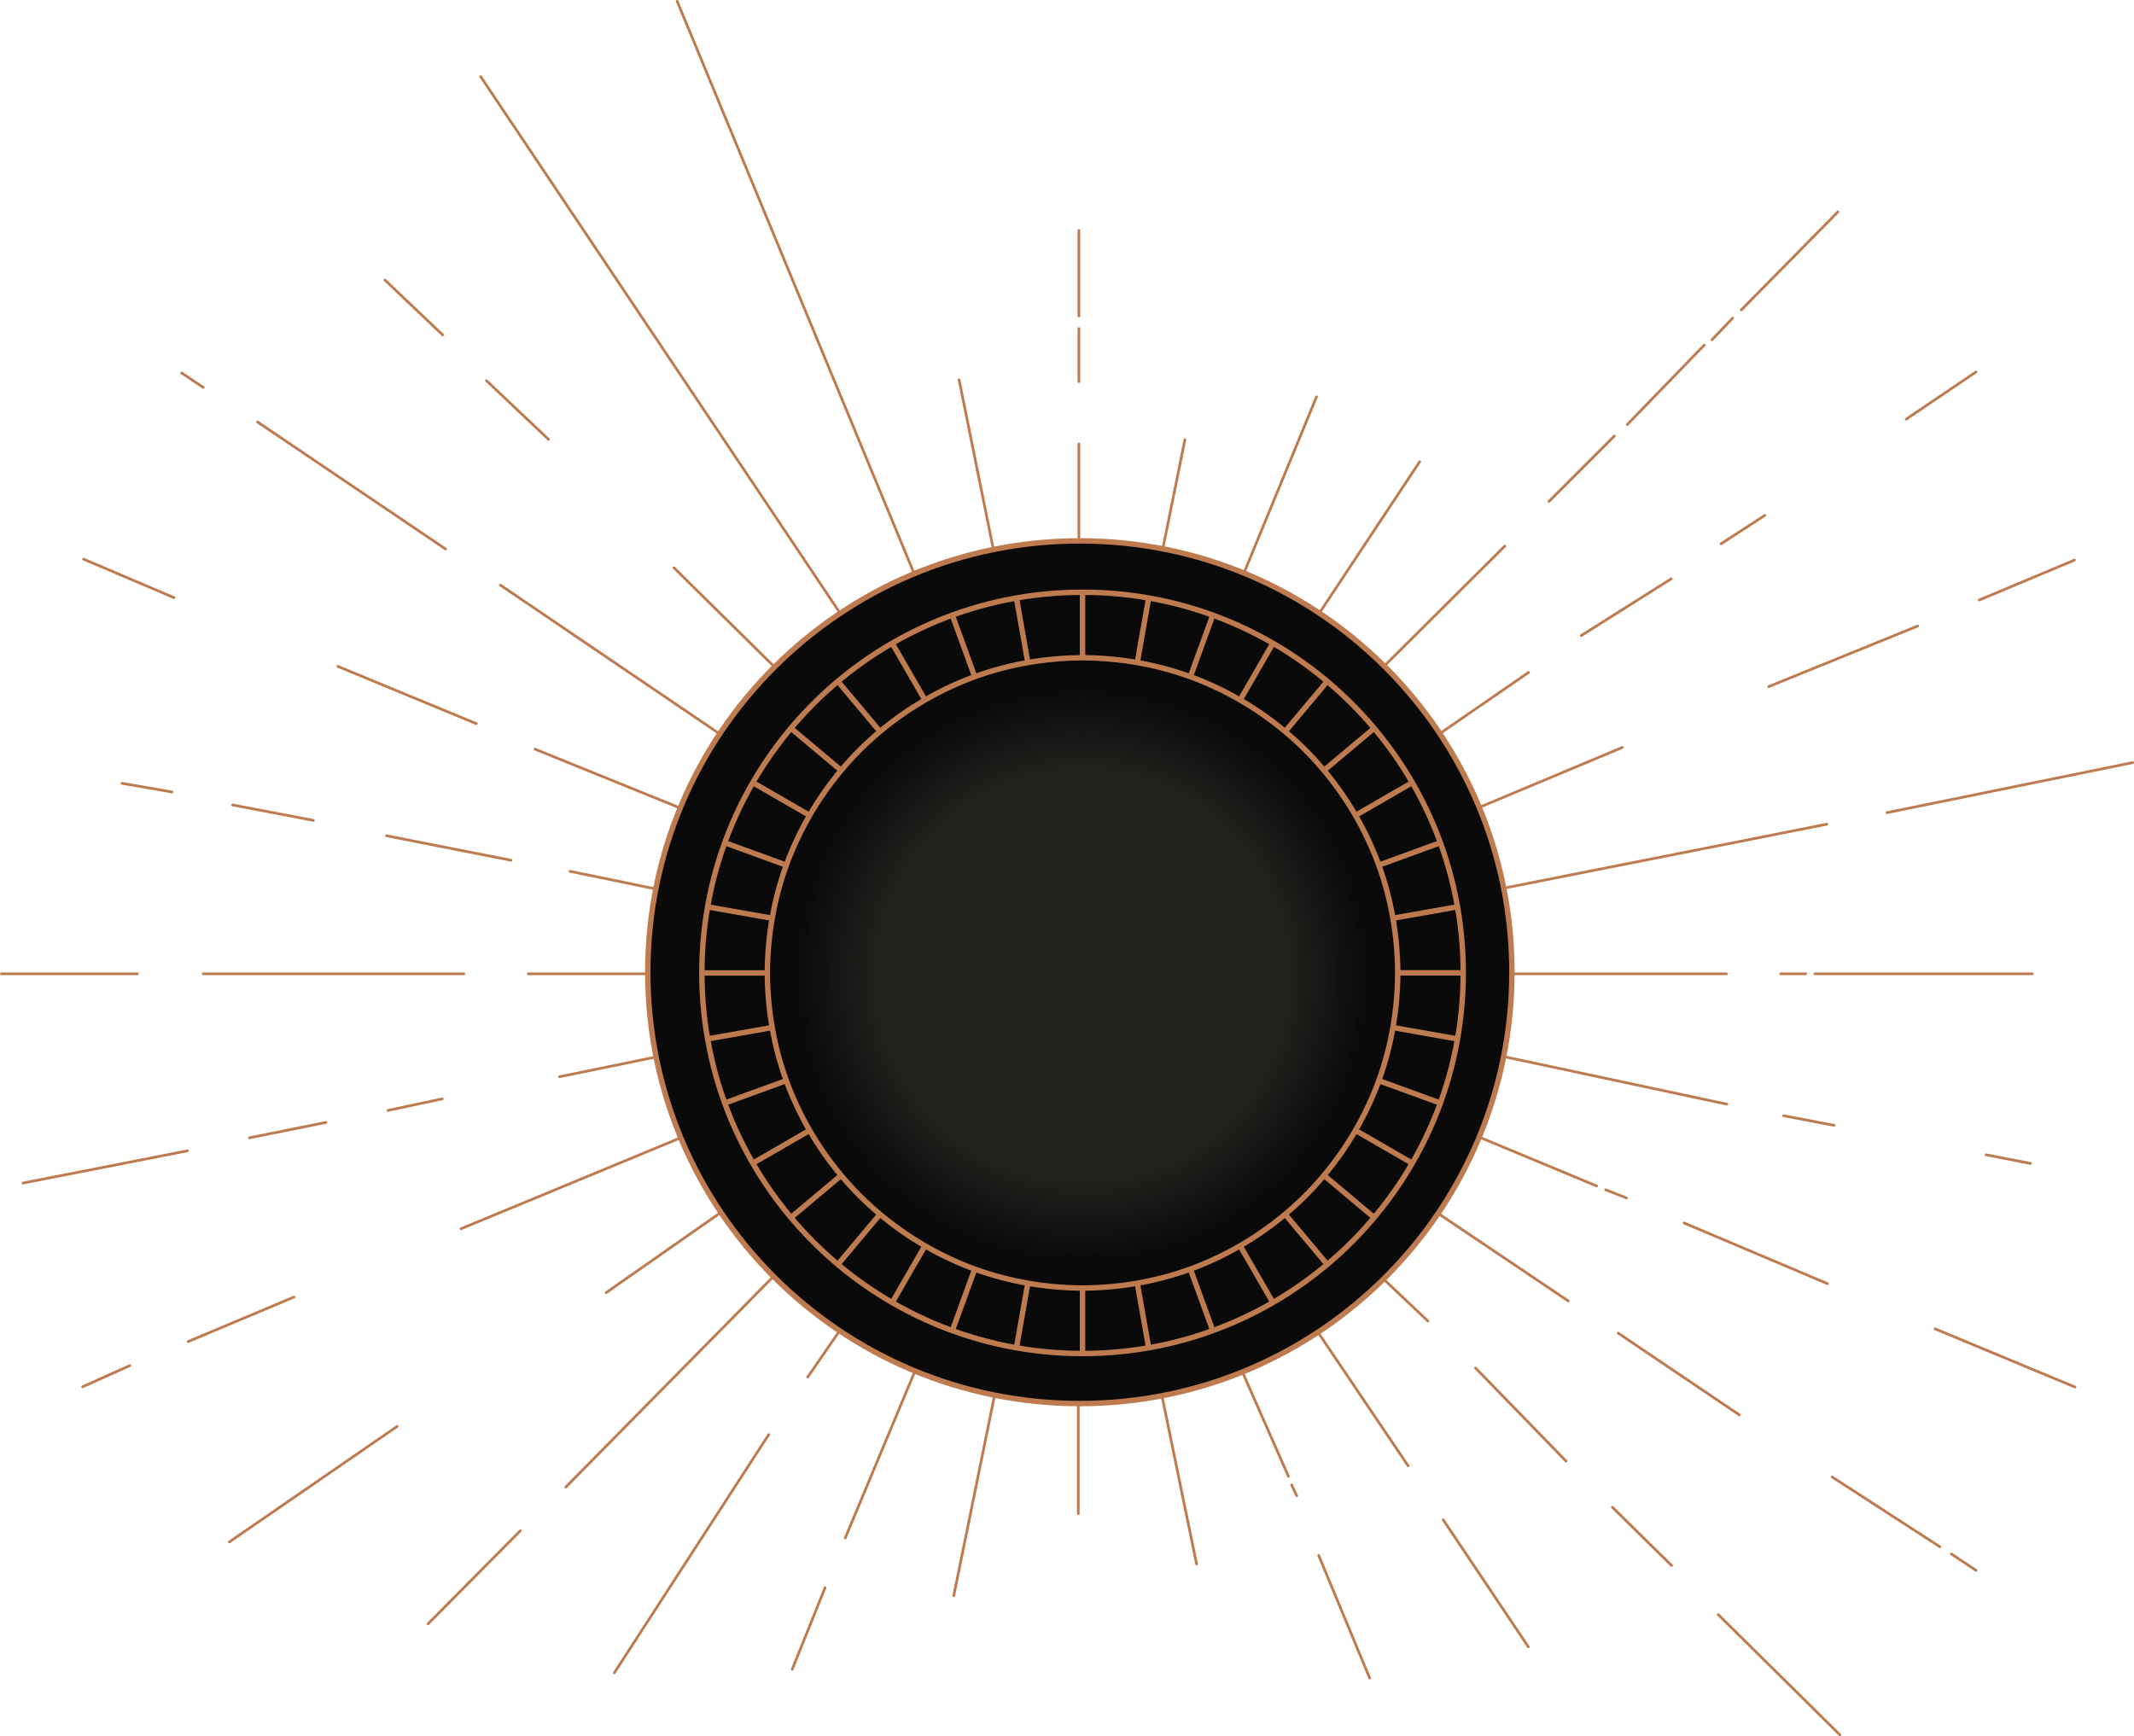 <svg width="1578" height="1284" viewBox="0 0 1578 1284" fill="none" xmlns="http://www.w3.org/2000/svg">
<path d="M1021.51 944.486L1055.91 977.039M1062.04 896.458L1159.62 962.096M973.517 983.709L1041.24 1084.04M918.855 1014.93L952.718 1091.77M955.115 1098.18L958.849 1106.18M1091.1 1011.72L1158.03 1080.56M1115.9 720.18H1276.59M1342.01 720.18H1502.7M1316.76 720.18H1335.25M1108.43 780.66L1276.94 816.587M1091.72 840.069L1180.6 877.073M1187.36 879.917L1202.64 885.961M1245.3 904.462L1351.25 949.288M1318.9 825.125L1356.23 832.244M1468.66 854.036L1501.46 860.437M1430.88 982.735L1534.34 1025.78M1354.81 1092.31L1434.44 1143.9M1442.97 1149.23L1461.1 1161.33M1196.6 985.936L1286.19 1046.41M1192.33 1114.72L1236.06 1157.77M1270.55 1194.06L1360.49 1283M1067.19 1123.97L1130.12 1217.89M975.111 1150.3L1012.8 1241.02M859.216 1032.18L884.811 1156.7M797.353 1036.81V1119.35M735.672 1030.67L705.276 1180.09M610.09 1174.22L585.824 1234.52M676.749 1013.59L625.019 1137.4M621.553 983.175L597.287 1018.4M568.41 1061L454.289 1237.1M384.781 1132.06L316.521 1200.9M572.76 943.151L418.375 1099.78M534.096 895.923L448.24 955.958M293.591 1054.95L169.607 1140.34M217.33 959.254L139.119 992.161M95.927 1009.95L61.083 1025.6M505.832 840.424L340.878 908.733M486.634 781.368L413.756 796.308M327.012 812.676L286.838 821.214M240.974 830.11L184.448 841.494M138.583 851.097L16.997 874.935M1 720.179H101.613M150.317 720.18H343.006M390.647 720.18H479.525M485.572 657.56L421.579 644.404M377.846 636.213L285.771 618.072M231.731 606.688L172.005 595.307M127.207 585.702L90.238 579.3M61.789 413.508L128.633 441.972M249.86 492.847L352.249 535.18M395.624 554.037L504.412 598.149M370.025 432.717L534.63 544.429M190.495 312.114L329.499 406.034M134.318 275.831L150.317 286.502M284.701 207.164L327.364 247.721M359.716 281.522L405.579 324.923M498.367 419.912L573.025 493.553M355.45 56.678L619.953 451.577M500.767 1L676.125 424.542M709.189 280.804L734.786 407.459M797.801 328.394V402.836M797.801 243.007V282.229M797.801 170.434V233.671M876.193 325.189L859.394 408.169M973.518 293.438L918.589 426.849M1049.77 341.465L973.779 456.2M1112.7 403.904L1022.31 493.823M1130.3 497.29L1062.57 543.984M1199.62 552.789L1091.37 598.149M1350.89 609.532L1108.43 657.56M1395.33 600.991L1577 563.997M1307.88 507.789L1418.08 462.962M1463.59 443.752L1533.99 414.216M1169.23 470.075L1235.71 428.098M1272.68 402.126L1305.03 381.135M1461.11 275.121L1409.55 309.98M1359.07 156.646L1287.61 229.223M1281.21 235.267L1265.93 251.276M1260.24 255.192L1203.36 313.893M1193.76 322.431L1145.4 370.815" stroke="#BD7B4F" stroke-width="2" stroke-miterlimit="10" stroke-linecap="round" stroke-linejoin="round"/>
<path d="M1118 718.999C1118 895.177 974.956 1038 798.501 1038C622.045 1038 479 895.177 479 718.999C479 542.821 622.045 400 798.501 400C974.956 400 1118 542.821 1118 718.999Z" fill="#0B0A0A" stroke="#BD7B4F" stroke-width="4" stroke-miterlimit="10" stroke-linecap="round" stroke-linejoin="round"/>
<path d="M800.5 439.097V486.435M800.5 486.435C807.348 486.435 814.112 486.796 820.811 487.371C827.619 487.964 834.341 488.849 840.97 490.01M800.5 486.435C793.654 486.435 786.891 486.793 780.191 487.372C773.382 487.961 766.664 488.849 760.034 490.01M520.096 719.555H567.425C567.425 712.703 567.784 705.941 568.365 699.241C568.954 692.426 569.84 685.708 571.002 679.079C572.179 672.355 573.617 665.728 575.357 659.213C577.116 652.632 579.124 646.146 581.434 639.805C583.762 633.405 586.4 627.157 589.26 621.031M1076.64 670.853L1030 679.079C1028.83 672.353 1027.39 665.728 1025.65 659.213C1023.88 652.63 1021.88 646.146 1019.57 639.805M751.809 443.359L760.034 490.01M760.034 490.01C753.311 491.188 746.685 492.626 740.174 494.365C733.59 496.126 727.109 498.136 720.768 500.445M1063.99 623.634L1019.56 639.807M704.597 456.013L720.767 500.444C714.367 502.774 708.119 505.417 701.998 508.273C695.837 511.151 689.832 514.304 683.977 517.691M1043.34 579.326L1002.32 603.009C998.92 597.127 995.274 591.409 991.388 585.867C987.49 580.309 983.374 574.919 979.019 569.732M660.3 476.672L683.977 517.691M683.977 517.691C678.1 521.093 672.382 524.742 666.838 528.63M1015.3 539.279L979.019 569.732M979.019 569.732C974.657 564.536 970.101 559.508 965.306 554.715C960.514 549.919 955.488 545.363 950.296 541.002M620.261 504.712L650.707 541.004C655.891 536.648 661.285 532.529 666.838 528.628M980.739 504.712L950.296 541.004C945.109 536.644 939.719 532.528 934.162 528.628C928.623 524.741 922.904 521.094 917.024 517.691M621.983 569.731L585.7 539.278M621.983 569.731C626.346 564.536 630.899 559.508 635.694 554.715C640.486 549.919 645.513 545.363 650.707 541.002M621.983 569.731C617.625 574.918 613.51 580.309 609.612 585.866C605.725 591.41 602.079 597.127 598.678 603.009M940.702 476.672L917.024 517.691M917.024 517.691C911.171 514.304 905.167 511.153 899.003 508.273C892.878 505.412 886.634 502.774 880.234 500.444M557.666 579.326L598.678 603.009M598.678 603.009C595.292 608.866 592.139 614.87 589.261 621.032M896.404 456.013L880.234 500.444M880.234 500.444C873.892 498.135 867.41 496.125 860.827 494.365M537.009 623.63L581.433 639.807M849.193 443.359L840.97 490.01M840.97 490.01C847.689 491.188 854.318 492.626 860.828 494.365M524.359 670.853L570.999 679.079M1082 719.555C1082 564.057 955.968 438 800.5 438C645.031 438 519 564.057 519 719.555M1033.57 719.556C1033.57 712.703 1033.21 705.94 1032.64 699.242C1032.05 692.428 1031.16 685.709 1030 679.082M1019.57 639.805C1017.24 633.405 1014.6 627.159 1011.74 621.032C1008.86 614.87 1005.71 608.865 1002.32 603.008M800.5 999.9V952.563M800.5 952.563C793.652 952.563 786.888 952.203 780.191 951.625C773.382 951.036 766.66 950.147 760.032 948.989M800.5 952.563C807.348 952.563 814.11 952.204 820.809 951.624C827.62 951.037 834.338 950.147 840.966 948.988M1080.9 719.445H1033.57C1033.57 726.291 1033.22 733.055 1032.64 739.756C1032.05 746.574 1031.16 753.286 1030 759.918C1028.82 766.643 1027.38 773.272 1025.64 779.786C1023.88 786.366 1021.88 792.851 1019.57 799.192M524.357 768.144L571.002 759.918M849.19 995.639L840.966 948.988M840.966 948.988C847.689 947.811 854.316 946.374 860.828 944.631C867.41 942.873 873.893 940.862 880.234 938.555M537.008 815.363L581.435 799.192M896.404 982.987L880.234 938.555M880.234 938.555C886.632 936.224 892.881 933.581 899.004 930.726C905.163 927.846 911.169 924.694 917.024 921.307M557.664 859.674L598.678 835.986C602.08 841.871 605.725 847.589 609.612 853.131C613.51 858.685 617.625 864.08 621.98 869.268M940.701 962.325L917.024 921.307M917.024 921.307C922.902 917.907 928.617 914.254 934.162 910.367C939.717 906.472 945.109 902.352 950.293 897.994L980.739 934.284M585.701 899.717L621.98 869.268M621.98 869.268C626.343 874.46 630.899 879.491 635.694 884.281C640.486 889.077 645.513 893.631 650.706 897.995M620.261 934.284L650.706 897.994C655.891 902.352 661.281 906.47 666.839 910.367C672.379 914.255 678.096 917.902 683.977 921.307M979.018 869.268L1015.3 899.718M979.018 869.268C974.655 874.46 970.101 879.491 965.306 884.281C960.514 889.077 955.488 893.631 950.293 897.995M979.018 869.268C983.374 864.08 987.492 858.686 991.388 853.131C995.274 847.589 998.923 841.871 1002.32 835.986M660.298 962.325L683.977 921.307M683.977 921.307C689.831 924.694 695.835 927.847 701.998 930.726C708.122 933.588 714.367 936.223 720.766 938.554C727.109 940.861 733.59 942.874 740.175 944.631M1043.33 859.674L1002.32 835.986M1002.32 835.986C1005.71 830.131 1008.86 824.128 1011.74 817.964M704.597 982.987L720.767 938.555M1063.99 815.368L1019.57 799.192M1019.57 799.192C1017.24 805.593 1014.6 811.838 1011.74 817.965M751.808 995.64L760.032 948.989M760.032 948.989C753.311 947.811 746.681 946.374 740.174 944.631M1076.64 768.144L1030 759.918M519 719.445C519 874.943 645.031 1001 800.5 1001C955.968 1001 1082 874.943 1082 719.445M567.425 719.444C567.425 726.292 567.788 733.056 568.361 739.756C568.95 746.568 569.838 753.286 571.003 759.918M571.004 759.918C572.176 766.646 573.614 773.271 575.353 779.785C577.116 786.366 579.125 792.85 581.433 799.191M581.434 799.191C583.762 805.592 586.399 811.838 589.261 817.964C592.141 824.129 595.292 830.132 598.677 835.987" stroke="#BD7B4F" stroke-width="4" stroke-miterlimit="10" stroke-linecap="round" stroke-linejoin="round"/>
<path d="M589 721.5C589 838.307 683.692 933 800.5 933C917.308 933 1012 838.307 1012 721.5C1012 604.692 917.308 510 800.5 510C683.692 510 589 604.692 589 721.5Z" fill="url(#paint0_radial_6060_6713)"/>
<defs>
<radialGradient id="paint0_radial_6060_6713" cx="0" cy="0" r="1" gradientUnits="userSpaceOnUse" gradientTransform="translate(800.5 721.5) rotate(-90) scale(211.5)">
<stop offset="0.719" stop-color="#23211E"/>
<stop offset="1" stop-color="#23211E" stop-opacity="0"/>
</radialGradient>
</defs>
</svg>
